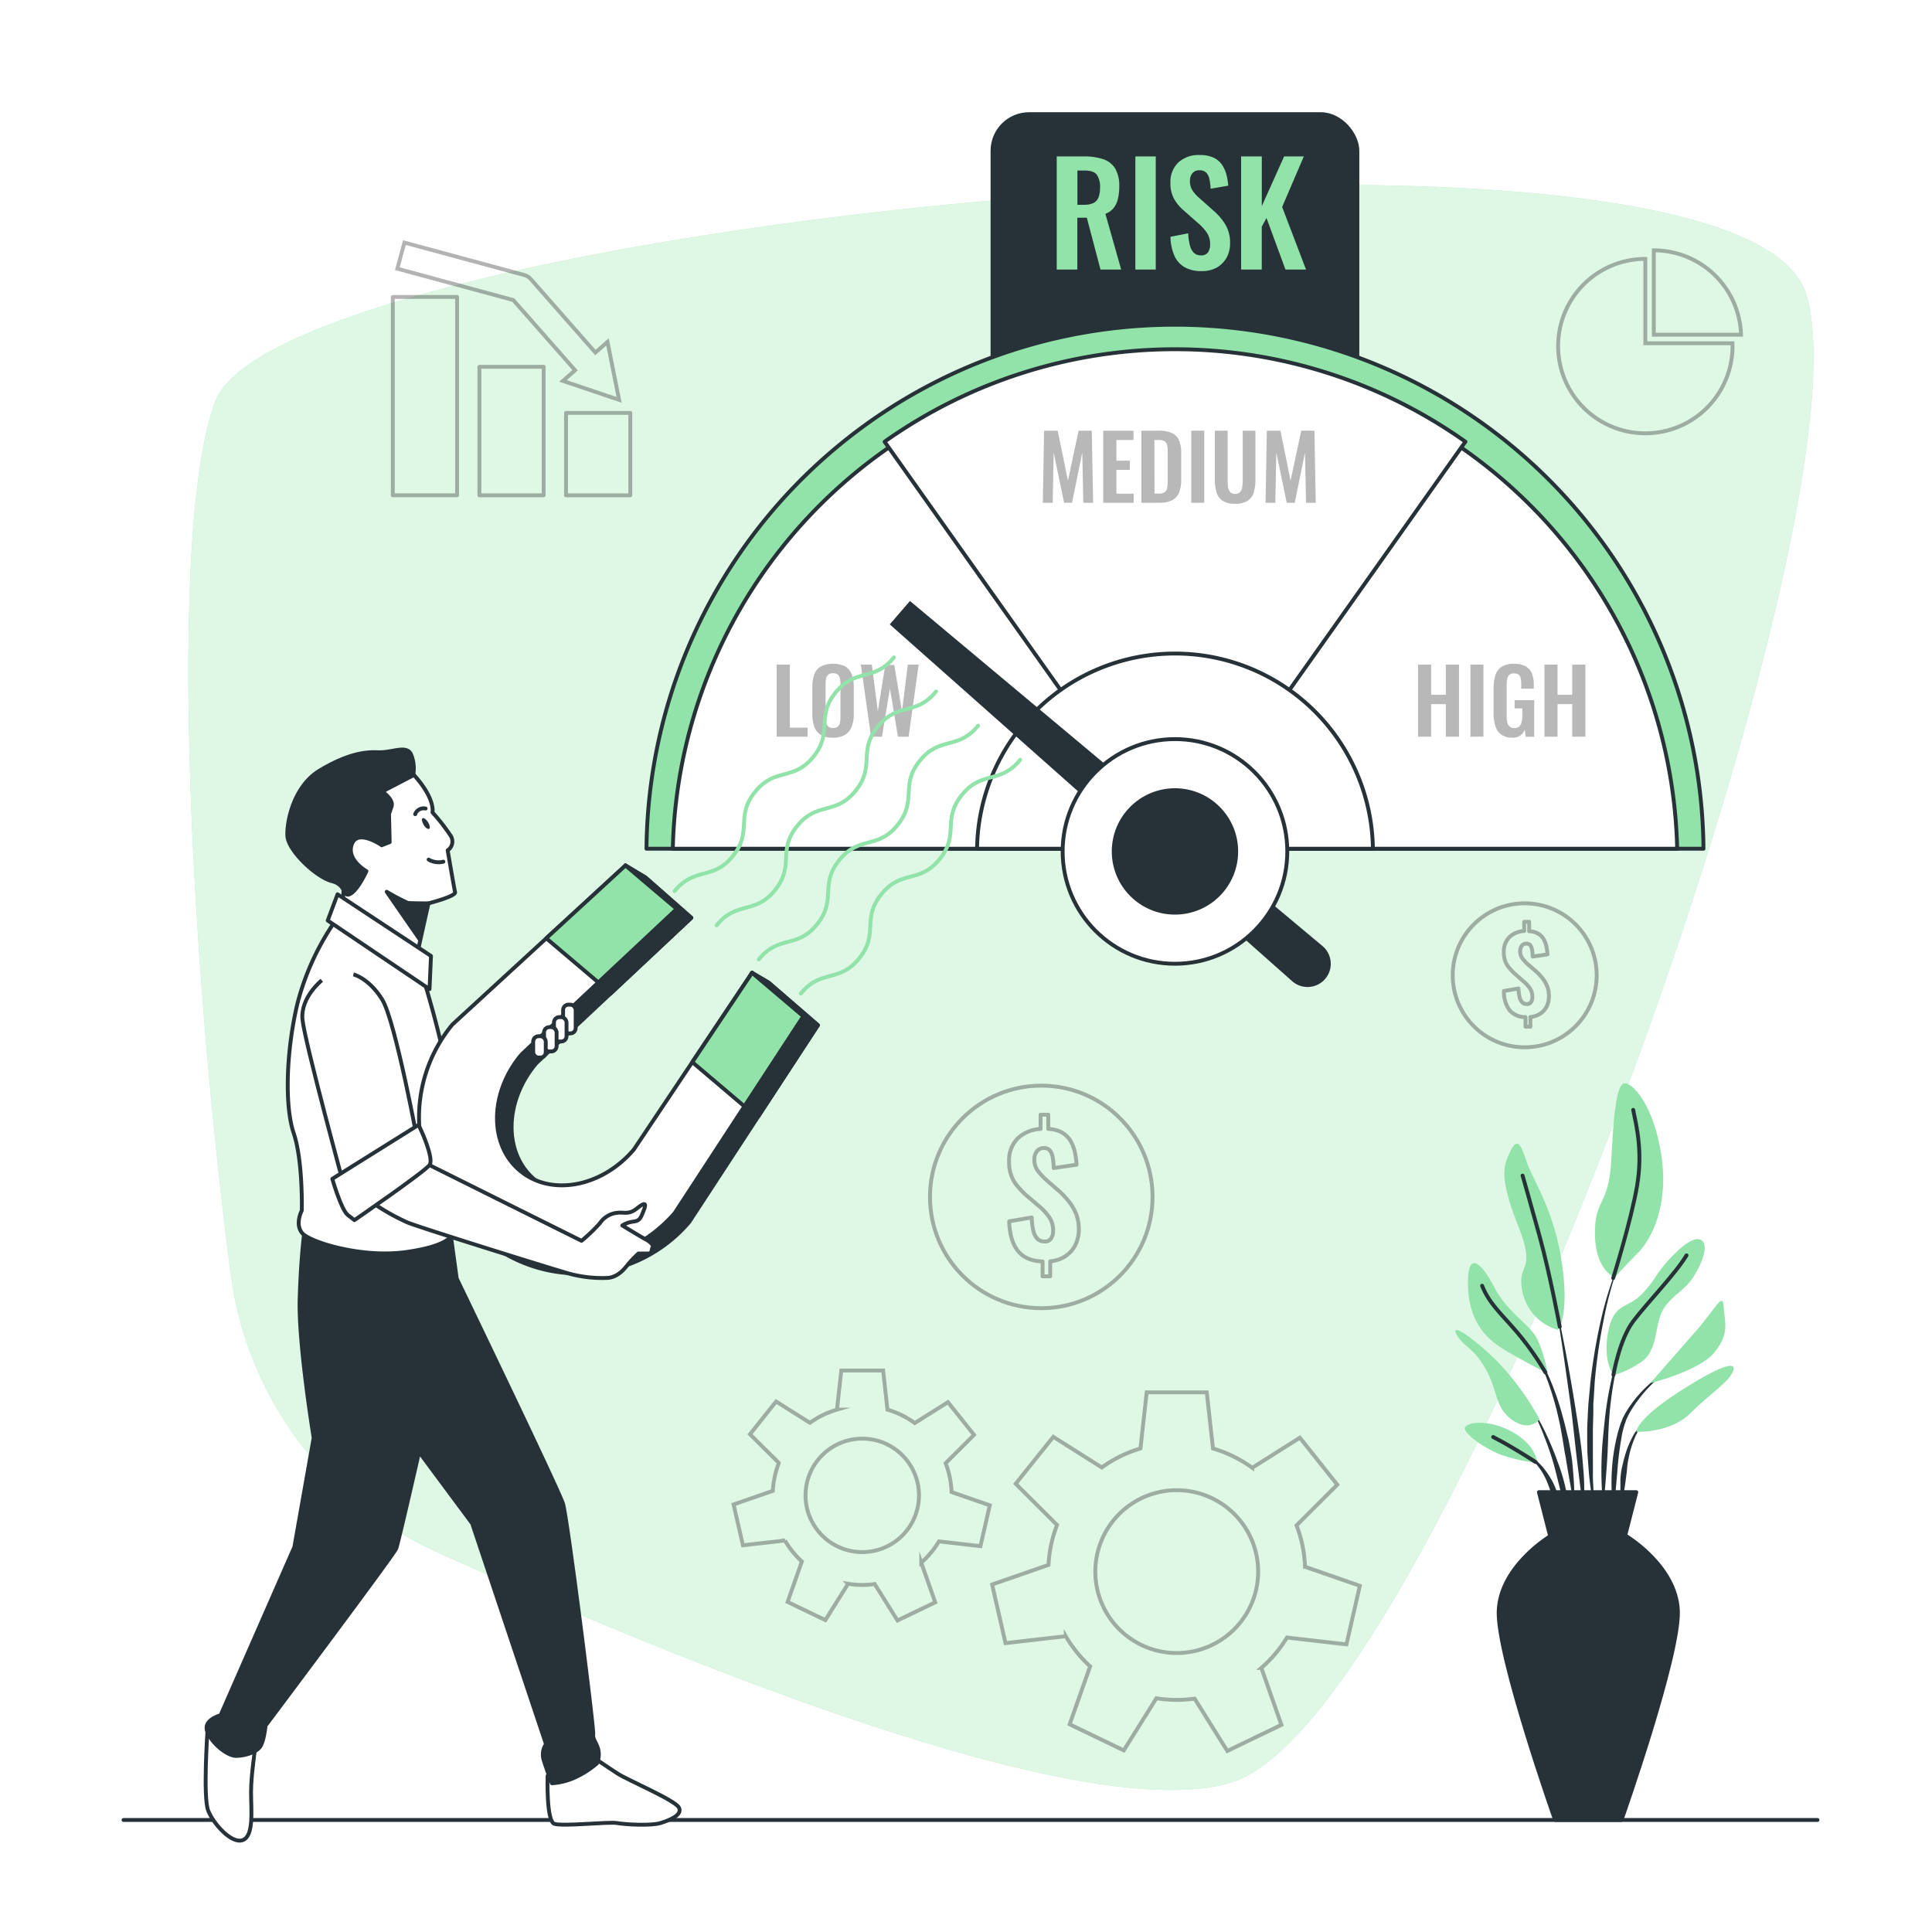 <svg class="animated" id="freepik_stories-risk-management" xmlns="http://www.w3.org/2000/svg" viewBox="0 0 500 500" version="1.1" xmlns:xlink="http://www.w3.org/1999/xlink" xmlns:svgjs="http://svgjs.com/svgjs"><style>svg#freepik_stories-risk-management:not(.animated) .animable {opacity: 0;}svg#freepik_stories-risk-management.animated #freepik--background-simple--inject-3 {animation: 1s 1 forwards cubic-bezier(.36,-0.01,.5,1.38) fadeIn,3s Infinite  linear floating;animation-delay: 0s,1s;}svg#freepik_stories-risk-management.animated #freepik--Plant--inject-3 {animation: 1s 1 forwards cubic-bezier(.36,-0.01,.5,1.38) zoomIn;animation-delay: 0s;}svg#freepik_stories-risk-management.animated #freepik--Gears--inject-3 {animation: 1s 1 forwards cubic-bezier(.36,-0.01,.5,1.38) slideRight;animation-delay: 0s;}svg#freepik_stories-risk-management.animated #freepik--Coins--inject-3 {animation: 1s 1 forwards cubic-bezier(.36,-0.01,.5,1.38) zoomOut;animation-delay: 0s;}svg#freepik_stories-risk-management.animated #freepik--chart-2--inject-3 {animation: 1s 1 forwards cubic-bezier(.36,-0.01,.5,1.38) slideDown;animation-delay: 0s;}svg#freepik_stories-risk-management.animated #freepik--chart-1--inject-3 {animation: 1s 1 forwards cubic-bezier(.36,-0.01,.5,1.38) slideUp;animation-delay: 0s;}svg#freepik_stories-risk-management.animated #freepik--Levels--inject-3 {animation: 1s 1 forwards cubic-bezier(.36,-0.01,.5,1.38) lightSpeedLeft;animation-delay: 0s;}svg#freepik_stories-risk-management.animated #freepik--Lines--inject-3 {animation: 1s 1 forwards cubic-bezier(.36,-0.01,.5,1.38) lightSpeedRight;animation-delay: 0s;}svg#freepik_stories-risk-management.animated #freepik--Floor--inject-3 {animation: 1s 1 forwards cubic-bezier(.36,-0.01,.5,1.38) slideDown;animation-delay: 0s;}svg#freepik_stories-risk-management.animated #freepik--Character--inject-3 {animation: 1s 1 forwards cubic-bezier(.36,-0.01,.5,1.38) slideUp;animation-delay: 0s;}            @keyframes fadeIn {                0% {                    opacity: 0;                }                100% {                    opacity: 1;                }            }                    @keyframes floating {                0% {                    opacity: 1;                    transform: translateY(0px);                }                50% {                    transform: translateY(-10px);                }                100% {                    opacity: 1;                    transform: translateY(0px);                }            }                    @keyframes zoomIn {                0% {                    opacity: 0;                    transform: scale(0.5);                }                100% {                    opacity: 1;                    transform: scale(1);                }            }                    @keyframes slideRight {                0% {                    opacity: 0;                    transform: translateX(30px);                }                100% {                    opacity: 1;                    transform: translateX(0);                }            }                    @keyframes zoomOut {                0% {                    opacity: 0;                    transform: scale(1.5);                }                100% {                    opacity: 1;                    transform: scale(1);                }            }                    @keyframes slideDown {                0% {                    opacity: 0;                    transform: translateY(-30px);                }                100% {                    opacity: 1;                    transform: translateY(0);                }            }                    @keyframes slideUp {                0% {                    opacity: 0;                    transform: translateY(30px);                }                100% {                    opacity: 1;                    transform: inherit;                }            }                    @keyframes lightSpeedLeft {              from {                transform: translate3d(-50%, 0, 0) skewX(20deg);                opacity: 0;              }              60% {                transform: skewX(-10deg);                opacity: 1;              }              80% {                transform: skewX(2deg);              }              to {                opacity: 1;                transform: translate3d(0, 0, 0);              }            }                    @keyframes lightSpeedRight {              from {                transform: translate3d(50%, 0, 0) skewX(-20deg);                opacity: 0;              }              60% {                transform: skewX(10deg);                opacity: 1;              }              80% {                transform: skewX(-2deg);              }              to {                opacity: 1;                transform: translate3d(0, 0, 0);              }            }        </style><g id="freepik--background-simple--inject-3" class="animable animator-active" style="transform-origin: 259.048px 255.545px;"><path d="M59.72,329.7a91.82,91.82,0,0,0,52.91,71.78c60.92,27.58,167.92,71.64,206.16,59.79C373.49,444.33,485.66,132,467.35,75.88S72.48,57.7,55.64,104C42.78,139.38,50.13,256.84,59.72,329.7Z" style="fill: rgb(146, 227, 169); transform-origin: 259.048px 255.545px;" id="elmots8hhgmh" class="animable"></path><g id="eld9lvj9s6rr"><path d="M59.72,329.7a91.82,91.82,0,0,0,52.91,71.78c60.92,27.58,167.92,71.64,206.16,59.79C373.49,444.33,485.66,132,467.35,75.88S72.48,57.7,55.64,104C42.78,139.38,50.13,256.84,59.72,329.7Z" style="fill: rgb(255, 255, 255); opacity: 0.7; transform-origin: 259.048px 255.545px;" class="animable"></path></g></g><g id="freepik--Plant--inject-3" class="animable" style="transform-origin: 412.67px 375.673px;"><path d="M419.34,326.25h0a.09.09,0,0,0,0-.09s-.08,0-.09,0a93.55,93.55,0,0,0-4.92,15.4,145.86,145.86,0,0,0-2.71,16l-.38,4c-.06.67-.13,1.34-.18,2l-.11,2c-.06,1.35-.14,2.7-.18,4.05l0,4.06.05,2c0,.67.08,1.35.12,2,.11,1.35.19,2.7.31,4,.26,2.69.66,5.36,1.08,8a.09.09,0,0,0,.07.06.07.07,0,0,0,.07-.07h0c0-1.35-.06-2.69-.09-4s-.16-2.68-.14-4,0-2.68,0-4l0-2,0-2,0-4,.11-4,0-2c0-.67.08-1.34.12-2l.24-4A143.06,143.06,0,0,1,415,341.74,91.61,91.61,0,0,1,419.34,326.25Z" style="fill: rgb(38, 50, 56); transform-origin: 415.061px 357.945px;" id="eluyf306y73j" class="animable"></path><path d="M419.91,347.26a.07.07,0,0,0,0-.08.06.06,0,0,0-.09,0,94.16,94.16,0,0,0-2.86,10.21,92.39,92.39,0,0,0-1.69,10.49c-.36,3.51-.75,7-.8,10.57a87.34,87.34,0,0,0,.37,10.6.08.08,0,0,0,.15,0c.4-3.52.65-7,.9-10.54s.28-7,.51-10.54a94.55,94.55,0,0,1,1.25-10.45A96.23,96.23,0,0,1,419.91,347.26Z" style="fill: rgb(38, 50, 56); transform-origin: 417.182px 368.131px;" id="elek5rrck84oq" class="animable"></path><path d="M431.56,354.66a.07.07,0,0,0-.1,0,36,36,0,0,0-7.79,6.8,31.94,31.94,0,0,0-3,4.23l-.63,1.18-.49,1.23c-.17.41-.3.83-.43,1.25s-.26.83-.38,1.25a50.69,50.69,0,0,0-1.61,10.28,59.64,59.64,0,0,0,.39,10.35.07.07,0,0,0,.07.06.08.08,0,0,0,.07-.07l.89-10.24a89.07,89.07,0,0,1,1.3-10.1c.09-.42.21-.82.31-1.23a11.16,11.16,0,0,1,.36-1.2l.42-1.19.53-1.12a31.63,31.63,0,0,1,2.79-4.24,35.25,35.25,0,0,1,7.32-7.11h0A.07.07,0,0,0,431.56,354.66Z" style="fill: rgb(38, 50, 56); transform-origin: 424.337px 372.964px;" id="eli5fpzqshzf" class="animable"></path><path d="M425.92,367.82a11.44,11.44,0,0,0-3.54,4.26,24.94,24.94,0,0,0-2,5.22c-.14.44-.25.89-.35,1.35l-.32,1.36a23.56,23.56,0,0,0-.35,2.77c0,.93,0,1.86,0,2.78a25.91,25.91,0,0,0,.36,2.77.09.09,0,0,0,.06.06.08.08,0,0,0,.09-.06,26.36,26.36,0,0,0,.49-2.72c.14-.91.28-1.8.39-2.7s.25-1.78.32-2.68.19-1.8.38-2.68a24.28,24.28,0,0,1,1.52-5.16,11.35,11.35,0,0,1,3-4.45h0a.07.07,0,0,0-.09-.11Z" style="fill: rgb(38, 50, 56); transform-origin: 422.678px 378.102px;" id="elhd9ziayus2e" class="animable"></path><path d="M409.58,378.08c-.38-4.54-1.13-9.05-1.84-13.55s-1.49-9-2.32-13.47-1.74-8.94-2.71-13.39a.06.06,0,0,0-.08-.05s-.06,0-.06.08q1.17,6.72,2.15,13.48t1.9,13.51c.55,4.51,1,9,1.55,13.54l1.67,13.54a.07.07,0,0,0,.06.07.08.08,0,0,0,.08-.07c0-1.14,0-2.28.08-3.43s-.05-2.28-.07-3.42C410,382.63,409.76,380.36,409.58,378.08Z" style="fill: rgb(38, 50, 56); transform-origin: 406.328px 364.728px;" id="elckpt9zl5pgd" class="animable"></path><path d="M406.86,378c-.25-1.8-.58-3.59-.92-5.38L405.3,370c-.21-.88-.41-1.77-.67-2.64A74,74,0,0,0,401.16,357l-.55-1.25-.61-1.22c-.38-.83-.85-1.61-1.29-2.41a20.45,20.45,0,0,0-3.28-4.35.09.09,0,0,0-.1,0,.07.07,0,0,0,0,.1h0a20.1,20.1,0,0,1,3,4.45c.39.81.81,1.6,1.15,2.44L400,356l.48,1.26a74.37,74.37,0,0,1,3,10.35c.41,1.75.69,3.53,1,5.3l.42,2.66c.16.89.35,1.77.47,2.66.29,1.78.61,3.55.92,5.33s.61,3.57,1,5.35a.09.09,0,0,0,.07.06.07.07,0,0,0,.07-.07c0-1.82,0-3.64-.12-5.45S407.05,379.83,406.86,378Z" style="fill: rgb(38, 50, 56); transform-origin: 401.37px 368.362px;" id="elba5jz66czr7" class="animable"></path><path d="M403.09,378.25c-.84-2.39-1.82-4.72-2.88-7a62.59,62.59,0,0,0-3.62-6.64.07.07,0,1,0-.12.07,63.76,63.76,0,0,1,3.09,6.85c.92,2.33,1.76,4.69,2.45,7.08s1.22,4.84,1.86,7.25,1.21,4.83,1.95,7.27a.08.08,0,0,0,.07.05.07.07,0,0,0,.07-.07,36.29,36.29,0,0,0-.7-7.57A47.55,47.55,0,0,0,403.09,378.25Z" style="fill: rgb(38, 50, 56); transform-origin: 401.209px 378.874px;" id="ellubtpnpv6as" class="animable"></path><path d="M402.94,386.2a16.23,16.23,0,0,0-2-4.2,17.52,17.52,0,0,0-2.91-3.62,13.83,13.83,0,0,0-1.85-1.4,7.72,7.72,0,0,0-2.11-1,.07.07,0,0,0-.08,0,.06.06,0,0,0,0,.09h0a10.35,10.35,0,0,1,3.48,2.71,16.08,16.08,0,0,1,2.43,3.68c.69,1.3,1.05,2.75,1.65,4.09.27.69.53,1.39.83,2.08a17.41,17.41,0,0,0,.92,2.1h0a.08.08,0,0,0,.06,0,.08.08,0,0,0,.08-.07,16.31,16.31,0,0,0-.09-2.32C403.28,387.71,403.12,387,402.94,386.2Z" style="fill: rgb(38, 50, 56); transform-origin: 398.709px 383.352px;" id="eltk1tz182xuk" class="animable"></path><path d="M403.22,344.18a13,13,0,0,1-9.18-9.74c-1.72-8,3.83-4.59-1.14-17.2s-3.82-15.48-2.1-19.11,2.67-2.49,4.2,2.29,7.07,12.23,9.17,26.18S403.22,344.18,403.22,344.18Z" style="fill: rgb(146, 227, 169); transform-origin: 397.118px 320.086px;" id="el1a8y1wq8h0l" class="animable"></path><path d="M417.93,330.61s-5-1.71-5.16-11.08,3.63-7.45,4.21-19.11,1.34-19.88,3.44-20.07,7.64,5.74,9.55,18.73-2.48,21.6-6.3,25.42S417.93,330.61,417.93,330.61Z" style="fill: rgb(146, 227, 169); transform-origin: 421.598px 305.478px;" id="el82jfgtar1qi" class="animable"></path><path d="M400.54,355.46s-1.14-6.88-3.44-10.13-7.26-6.12-10.51-12.42-6.88-9.37-6.69-.38,4.21,13.57,9.18,16.62S400.54,355.46,400.54,355.46Z" style="fill: rgb(146, 227, 169); transform-origin: 390.216px 341.187px;" id="ellysq9lmrl2" class="animable"></path><path d="M398.44,367.31A68.89,68.89,0,0,0,387.16,352c-6.68-6.5-12-9.75-10.12-6.5s4.2,3.06,7.45,8.79,2.29,9.94,6.88,13.19S398.44,367.31,398.44,367.31Z" style="fill: rgb(146, 227, 169); transform-origin: 387.549px 356.553px;" id="el601jiax4yhc" class="animable"></path><path d="M397.87,378.58c-.19-.57-.39-4.77-6.88-8.21s-12.62-2.11-11.85-.39,4.78,4.59,8.79,6.31A40.42,40.42,0,0,0,397.87,378.58Z" style="fill: rgb(146, 227, 169); transform-origin: 388.472px 373.402px;" id="els8o8756v5" class="animable"></path><path d="M417.55,355.84s-2.87-3.63-1.34-11.27,5-5.74,8.79-9.75,3.06-4.59,6.88-8.79,7.27-6.5,8.8-4.78-.77,7.07-3.06,10.13-5.93,4.59-7.65,8.41-1,9.94-5.35,12.8S417.55,355.84,417.55,355.84Z" style="fill: rgb(146, 227, 169); transform-origin: 428.468px 338.258px;" id="elg840q4vuupa" class="animable"></path><path d="M427.11,357.94S434,350.11,439,344.38s6.88-10.13,7.07-6.31,1.72,6.88-2.3,11.85S427.11,357.94,427.11,357.94Z" style="fill: rgb(146, 227, 169); transform-origin: 436.811px 347.288px;" id="el2sb3r6tmos3" class="animable"></path><path d="M423.48,370.56s-.2-3.06,10.7-10.13,15.48-8.41,14.33-5.54-5.92,5.73-11.08,10.89S423.48,370.56,423.48,370.56Z" style="fill: rgb(146, 227, 169); transform-origin: 436.081px 362.022px;" id="eltf7701jipk" class="animable"></path><path d="M403.67,343.37s-2.55-13.71-5.23-23.46-4.4-15.67-4.4-15.67" style="fill: none; stroke: rgb(38, 50, 56); stroke-linecap: round; stroke-linejoin: round; transform-origin: 398.855px 323.805px;" id="el57dxw21hy05" class="animable"></path><path d="M417.49,330.76s4.65-14.86,6.18-23.84-.19-15.67-1-19.69" style="fill: none; stroke: rgb(38, 50, 56); stroke-linecap: round; stroke-linejoin: round; transform-origin: 420.886px 308.995px;" id="el8wcm82sabfo" class="animable"></path><path d="M399.94,355.17a72.57,72.57,0,0,0-7-10c-4.21-5-7.46-7.64-9.37-12.42" style="fill: none; stroke: rgb(38, 50, 56); stroke-linecap: round; stroke-linejoin: round; transform-origin: 391.755px 343.96px;" id="elrm7hfodg5z9" class="animable"></path><path d="M417.55,355.84s1.53-9.17,5.16-13.95,10.89-12.23,13.76-17" style="fill: none; stroke: rgb(38, 50, 56); stroke-linecap: round; stroke-linejoin: round; transform-origin: 427.01px 340.365px;" id="elvt1ek01uoyd" class="animable"></path><path d="M397.42,378.38s-6.43-4.19-11-6.48" style="fill: none; stroke: rgb(38, 50, 56); stroke-linecap: round; stroke-linejoin: round; transform-origin: 391.92px 375.14px;" id="elczl1rz9deuj" class="animable"></path><path d="M434.24,416.9c-.43-11.6-13.32-19.33-13.32-19.33H401.18s-12.89,7.73-13.32,19.33S402.46,471,402.46,471h17.18S434.67,428.49,434.24,416.9Z" style="fill: rgb(38, 50, 56); stroke: rgb(38, 50, 56); stroke-linecap: round; stroke-linejoin: round; transform-origin: 411.05px 434.285px;" id="elrow0h6c2wfm" class="animable"></path><polygon points="423.47 386.17 398.27 386.17 401.18 397.57 420.56 397.57 423.47 386.17" style="fill: rgb(38, 50, 56); stroke: rgb(38, 50, 56); stroke-linecap: round; stroke-linejoin: round; transform-origin: 410.87px 391.87px;" id="elza2pzd6ydo" class="animable"></polygon></g><g id="freepik--Gears--inject-3" class="animable" style="transform-origin: 270.885px 403.915px;"><g id="eltj9669mjrxk"><g style="opacity: 0.3; transform-origin: 270.885px 403.915px;" class="animable"><path d="M333.06,423.79l15.4,1.77,3.46-15.16-14.18-4.93a33.07,33.07,0,0,0-2.2-10.71l10.55-10.52-9.69-12.16-12.32,7.78a33.35,33.35,0,0,0-10.16-5l-1.61-14.52H296.76l-1.61,14.52a33.12,33.12,0,0,0-10,4.92l-12.56-7.93L262.86,384l10.71,10.67A32.92,32.92,0,0,0,271.35,405l-14.59,5.07,3.46,15.17,15.6-1.79a33.45,33.45,0,0,0,6.3,7.8l-5.29,15,14,6.75,8.44-13.49a32.91,32.91,0,0,0,9.89.09l8.47,13.54,14-6.75-5.19-14.73A33.25,33.25,0,0,0,333.06,423.79Zm-49.59-17.05a21.07,21.07,0,1,1,21.07,21.06A21.07,21.07,0,0,1,283.47,406.74Z" style="fill: none; stroke: rgb(0, 0, 0); stroke-miterlimit: 10; transform-origin: 304.34px 406.74px;" id="el84gviu6j6m7" class="animable"></path><path d="M243,398.91l10.74,1.23,2.41-10.57-9.89-3.43a23,23,0,0,0-1.53-7.46l7.35-7.33-6.75-8.47-8.59,5.41a22.87,22.87,0,0,0-7.07-3.48l-1.12-10.12H217.73l-1.12,10.12a23,23,0,0,0-7,3.42l-8.75-5.52-6.76,8.47,7.47,7.43a23.1,23.1,0,0,0-1.56,7.22l-10.16,3.53,2.42,10.56,10.87-1.24a23,23,0,0,0,4.38,5.43l-3.69,10.47,9.77,4.7,5.88-9.4a23.17,23.17,0,0,0,3.66.3,24.56,24.56,0,0,0,3.23-.23l5.9,9.43,9.76-4.7-3.61-10.27A23.33,23.33,0,0,0,243,398.91ZM208.47,387a14.68,14.68,0,1,1,14.68,14.68A14.68,14.68,0,0,1,208.47,387Z" style="fill: none; stroke: rgb(0, 0, 0); stroke-miterlimit: 10; transform-origin: 223px 387.035px;" id="el0lmx0i27rni" class="animable"></path></g></g></g><g id="freepik--Coins--inject-3" class="animable" style="transform-origin: 322.889px 290.231px;"><g id="elkvib1873xi"><g style="opacity: 0.3; transform-origin: 269.48px 309.76px;" class="animable"><g id="el7mey90gdb5v"><circle cx="269.48" cy="309.76" r="28.8" style="fill: none; stroke: rgb(0, 0, 0); stroke-linecap: round; stroke-linejoin: round; transform-origin: 269.48px 309.76px; transform: rotate(-45deg);" class="animable"></circle></g><path d="M269.82,330.32v-3.85c-2.85-.11-5-1-6.38-2.73s-2.16-4.26-2.27-7.66l5.83-1a16.93,16.93,0,0,0,.44,3.45,4.2,4.2,0,0,0,1.05,2.07,2.5,2.5,0,0,0,1.82.69,1.86,1.86,0,0,0,1.76-.83,3.74,3.74,0,0,0,.48-1.91,6.12,6.12,0,0,0-1-3.53,14.51,14.51,0,0,0-2.66-2.88l-3.52-3a22.71,22.71,0,0,1-2.15-2.28,9,9,0,0,1-1.51-2.64,9.89,9.89,0,0,1-.56-3.52,8.08,8.08,0,0,1,2.21-6.06,9.23,9.23,0,0,1,5.94-2.47v-3.68h2v3.68a7.75,7.75,0,0,1,3.66,1,6.17,6.17,0,0,1,2.17,2.23,10.65,10.65,0,0,1,1.08,2.94,21.56,21.56,0,0,1,.41,3.08l-5.92.87a18.85,18.85,0,0,0-.25-2.71,4,4,0,0,0-.74-1.84,1.91,1.91,0,0,0-1.66-.62,2.11,2.11,0,0,0-1.76.91,3.36,3.36,0,0,0-.6,1.95,4.83,4.83,0,0,0,.92,3.06,19.37,19.37,0,0,0,2.06,2.23l3.44,3a22.92,22.92,0,0,1,2.52,2.69,12.85,12.85,0,0,1,1.87,3.21,10.94,10.94,0,0,1,.7,4,8.89,8.89,0,0,1-.89,4,7.33,7.33,0,0,1-2.57,2.92,8.29,8.29,0,0,1-3.95,1.33v3.89Z" style="fill: none; stroke: rgb(0, 0, 0); stroke-linecap: round; stroke-linejoin: round; transform-origin: 270.168px 309.405px;" id="ele6hzket8cd" class="animable"></path></g></g><g id="elcgnwmsed9bm"><g style="opacity: 0.3; transform-origin: 394.59px 252.41px;" class="animable"><g id="elz3yf456re9n"><circle cx="394.59" cy="252.41" r="18.63" style="fill: none; stroke: rgb(0, 0, 0); stroke-linecap: round; stroke-linejoin: round; transform-origin: 394.59px 252.41px; transform: rotate(-13.39deg);" class="animable"></circle></g><path d="M394.8,265.71v-2.49a5.33,5.33,0,0,1-4.12-1.76,8.11,8.11,0,0,1-1.47-5l3.77-.64a10.83,10.83,0,0,0,.29,2.24,2.69,2.69,0,0,0,.68,1.33,1.59,1.59,0,0,0,1.18.45,1.18,1.18,0,0,0,1.13-.54,2.39,2.39,0,0,0,.31-1.23,4,4,0,0,0-.63-2.29,9.41,9.41,0,0,0-1.72-1.86l-2.28-2a15.8,15.8,0,0,1-1.39-1.48,6,6,0,0,1-1-1.71,6.49,6.49,0,0,1-.36-2.28,5.27,5.27,0,0,1,1.43-3.92,6,6,0,0,1,3.84-1.59v-2.38h1.29V241a4.87,4.87,0,0,1,2.37.66,3.93,3.93,0,0,1,1.4,1.44,6.64,6.64,0,0,1,.7,1.9,14.49,14.49,0,0,1,.27,2l-3.83.56a12.47,12.47,0,0,0-.16-1.76,2.66,2.66,0,0,0-.48-1.19,1.25,1.25,0,0,0-1.07-.4,1.38,1.38,0,0,0-1.14.59,2.16,2.16,0,0,0-.39,1.26,3.13,3.13,0,0,0,.59,2,12.86,12.86,0,0,0,1.34,1.45l2.22,1.92a15.76,15.76,0,0,1,1.63,1.74,8.45,8.45,0,0,1,1.21,2.08,7.07,7.07,0,0,1,.45,2.61,5.78,5.78,0,0,1-.57,2.58,4.81,4.81,0,0,1-1.66,1.89,5.49,5.49,0,0,1-2.56.86v2.51Z" style="fill: none; stroke: rgb(0, 0, 0); stroke-linecap: round; stroke-linejoin: round; transform-origin: 395.021px 252.135px;" id="elv1azhte9yvo" class="animable"></path></g></g></g><g id="freepik--chart-2--inject-3" class="animable" style="transform-origin: 426.91px 88.465px;"><g id="el5ig62w8n9a"><g style="opacity: 0.3; transform-origin: 426.91px 88.465px;" class="animable"><path d="M448.36,88.84H425.81V67a22.57,22.57,0,1,0,22.57,22.57C448.38,89.34,448.37,89.09,448.36,88.84Z" style="fill: none; stroke: rgb(0, 0, 0); stroke-miterlimit: 10; transform-origin: 425.81px 89.57px;" id="el8jurr7frnw" class="animable"></path><path d="M450.58,86.62H428V64.79A22.56,22.56,0,0,1,450.58,86.62Z" style="fill: none; stroke: rgb(0, 0, 0); stroke-miterlimit: 10; transform-origin: 439.29px 75.705px;" id="elxx2juv7m2pl" class="animable"></path></g></g></g><g id="freepik--chart-1--inject-3" class="animable" style="transform-origin: 132.39px 95.485px;"><g id="elxhs85n7j28"><g style="opacity: 0.3; transform-origin: 132.39px 95.485px;" class="animable"><rect x="101.66" y="76.85" width="16.63" height="51.33" style="fill: none; stroke: rgb(0, 0, 0); stroke-linecap: round; stroke-linejoin: round; transform-origin: 109.975px 102.515px;" id="elymepw5udtm8" class="animable"></rect><rect x="124.07" y="94.93" width="16.63" height="33.26" style="fill: none; stroke: rgb(0, 0, 0); stroke-linecap: round; stroke-linejoin: round; transform-origin: 132.385px 111.56px;" id="elply9s21khu9" class="animable"></rect><rect x="146.49" y="106.86" width="16.63" height="21.33" style="fill: none; stroke: rgb(0, 0, 0); stroke-linecap: round; stroke-linejoin: round; transform-origin: 154.805px 117.525px;" id="elnk3dgoxdcqj" class="animable"></rect><path d="M160.22,103.48l-3-15-3.13,2.76-16.72-19a3.43,3.43,0,0,0-1.71-1.07l-31-8.39-1.83,6.75,30,8.12,16,18.17-3.14,2.76Z" style="fill: none; stroke: rgb(0, 0, 0); stroke-miterlimit: 10; transform-origin: 131.525px 83.13px;" id="el39k98zvxvbt" class="animable"></path></g></g></g><g id="freepik--Levels--inject-3" class="animable" style="transform-origin: 304.085px 142.238px;"><rect x="256.36" y="29.04" width="95.43" height="93.99" rx="9.98" style="fill: rgb(38, 50, 56); transform-origin: 304.075px 76.035px;" id="elj9x562hgheq" class="animable"></rect><path d="M440.86,219.65H167.31a136.78,136.78,0,0,1,273.55,0Z" style="fill: rgb(146, 227, 169); stroke: rgb(38, 50, 56); stroke-linejoin: round; transform-origin: 304.085px 151.845px;" id="el303c3zyb1ea" class="animable"></path><path d="M434.05,219.65H174.12a130,130,0,0,1,259.93,0Z" style="fill: rgb(255, 255, 255); stroke: rgb(38, 50, 56); stroke-linejoin: round; transform-origin: 304.085px 156.158px;" id="el6gsufimmytt" class="animable"></path><path d="M379.25,114.3,304.59,219.65l-.5.7-.5-.7L228.93,114.31a130,130,0,0,1,150.32,0Z" style="fill: rgb(255, 255, 255); stroke: rgb(38, 50, 56); stroke-linejoin: round; transform-origin: 304.09px 155.365px;" id="elzwknjq4d0g" class="animable"></path><path d="M355.31,219.65H252.86a51.23,51.23,0,0,1,102.45,0Z" style="fill: rgb(255, 255, 255); stroke: rgb(38, 50, 56); stroke-linejoin: round; transform-origin: 304.085px 194.393px;" id="elja85n4btj1" class="animable"></path><path d="M342.94,253.35h0a6,6,0,0,1-8.5.6L230.27,161.59l5.23-6.06,106.78,89.32A6,6,0,0,1,342.94,253.35Z" style="fill: rgb(38, 50, 56); transform-origin: 287.335px 205.483px;" id="el0edli9mjbcbn" class="animable"></path><circle cx="304.08" cy="220.35" r="29.07" style="fill: rgb(255, 255, 255); stroke: rgb(38, 50, 56); stroke-linejoin: round; transform-origin: 304.08px 220.35px;" id="elu13d9l1qa09" class="animable"></circle><circle cx="304.08" cy="220.35" r="15.85" style="fill: rgb(38, 50, 56); stroke: rgb(38, 50, 56); stroke-linejoin: round; transform-origin: 304.08px 220.35px;" id="elkfpv658eyt" class="animable"></circle><g id="el6uy7gqez1zv"><g style="opacity: 0.28; transform-origin: 219.375px 181.344px;" class="animable"><path d="M201,190.65V172h3.41v16.31H209v2.34Z" id="elarom2n5v8fe" class="animable" style="transform-origin: 205px 181.325px;"></path><path d="M215.57,190.91a5.87,5.87,0,0,1-3.15-.74,4.07,4.07,0,0,1-1.69-2.12,9.69,9.69,0,0,1-.5-3.27v-7a9.41,9.41,0,0,1,.5-3.23,3.93,3.93,0,0,1,1.69-2.06,7.34,7.34,0,0,1,6.34,0,4,4,0,0,1,1.68,2.06,8.93,8.93,0,0,1,.52,3.23v7a9,9,0,0,1-.52,3.23,4.18,4.18,0,0,1-1.68,2.12A5.84,5.84,0,0,1,215.57,190.91Zm0-2.51a1.81,1.81,0,0,0,1.26-.37,1.9,1.9,0,0,0,.54-1,6.88,6.88,0,0,0,.14-1.41V177a6.57,6.57,0,0,0-.14-1.4,1.81,1.81,0,0,0-.54-1,1.86,1.86,0,0,0-1.26-.36,1.81,1.81,0,0,0-1.22.36,1.7,1.7,0,0,0-.55,1,6.57,6.57,0,0,0-.14,1.4v8.59a6.9,6.9,0,0,0,.13,1.41,1.72,1.72,0,0,0,.54,1A1.79,1.79,0,0,0,215.57,188.4Z" id="elucfhkj5wikp" class="animable" style="transform-origin: 215.595px 181.344px;"></path><path d="M225.43,190.65,222.78,172h2.85l1.55,12.09,1.93-12h2.33l2,12L234.94,172h2.81l-2.6,18.65h-2.77l-2.07-12.5-2.05,12.5Z" id="elprcbcuntir" class="animable" style="transform-origin: 230.265px 181.325px;"></path></g></g><g id="elmkvykkow5f"><g style="opacity: 0.28; transform-origin: 388.65px 181.349px;" class="animable"><path d="M367,190.65V172h3.38v7.81h3.8V172h3.41v18.65h-3.41v-8.42h-3.8v8.42Z" id="elac33d1x093v" class="animable" style="transform-origin: 372.295px 181.325px;"></path><path d="M380.55,190.65V172h3.36v18.65Z" id="elpsx7pfjkjd" class="animable" style="transform-origin: 382.23px 181.325px;"></path><path d="M391.46,190.91a4.91,4.91,0,0,1-2.92-.78A4.4,4.4,0,0,1,387,187.9a11.06,11.06,0,0,1-.47-3.39v-6.27a11.67,11.67,0,0,1,.46-3.45,4,4,0,0,1,1.63-2.22,5.68,5.68,0,0,1,3.21-.78,6.13,6.13,0,0,1,3,.65,3.71,3.71,0,0,1,1.62,1.85,7.79,7.79,0,0,1,.5,2.94v1h-3.25v-1.06a7.73,7.73,0,0,0-.13-1.55,1.7,1.7,0,0,0-.5-1,1.88,1.88,0,0,0-1.23-.33,1.72,1.72,0,0,0-1.31.44,2.14,2.14,0,0,0-.5,1.15,10.84,10.84,0,0,0-.11,1.57v7.8a7.43,7.43,0,0,0,.17,1.68,2,2,0,0,0,.59,1.1,1.89,1.89,0,0,0,1.25.38,1.74,1.74,0,0,0,1.26-.42,2.13,2.13,0,0,0,.61-1.15,7.42,7.42,0,0,0,.18-1.75v-1.75h-2v-2.14h5.07v9.46h-2.19l-.25-1.84a3.55,3.55,0,0,1-1.12,1.51A3.23,3.23,0,0,1,391.46,190.91Z" id="elp9pq0l1jxja" class="animable" style="transform-origin: 391.789px 181.349px;"></path><path d="M399.71,190.65V172h3.38v7.81h3.8V172h3.41v18.65h-3.41v-8.42h-3.8v8.42Z" id="elcgm3f8ywnp" class="animable" style="transform-origin: 405.005px 181.325px;"></path></g></g><g id="elj9y68pqu13"><g style="opacity: 0.28; transform-origin: 305.2px 120.916px;" class="animable"><path d="M269.88,130.12l.33-18.66h3.52l2.65,12.92,2.76-12.92h3.41l.35,18.66h-2.54l-.27-13-2.65,13h-2.05l-2.7-13-.25,13Z" id="elknmitxhf6j" class="animable" style="transform-origin: 276.39px 120.79px;"></path><path d="M285.52,130.12V111.46h7.83v2.4h-4.42v5.37h3.48v2.37h-3.48v6.17h4.47v2.35Z" id="elrbadgxmk8sl" class="animable" style="transform-origin: 289.46px 120.79px;"></path><path d="M295.38,130.12V111.46h4.4a8.15,8.15,0,0,1,3.55.63,3.58,3.58,0,0,1,1.82,1.91,8.53,8.53,0,0,1,.54,3.27v6.81a9.14,9.14,0,0,1-.54,3.38,3.78,3.78,0,0,1-1.79,2,7.51,7.51,0,0,1-3.45.66Zm3.41-2.37h1a2.61,2.61,0,0,0,1.68-.42,1.83,1.83,0,0,0,.63-1.21,15.08,15.08,0,0,0,.11-1.94V117a8.16,8.16,0,0,0-.16-1.82,1.59,1.59,0,0,0-.67-1,3.2,3.2,0,0,0-1.63-.32h-1Z" id="els8jw8qjcdnp" class="animable" style="transform-origin: 300.537px 120.79px;"></path><path d="M308.3,130.12V111.46h3.36v18.66Z" id="elgfklm6zro9i" class="animable" style="transform-origin: 309.98px 120.79px;"></path><path d="M319.65,130.37a5.77,5.77,0,0,1-3.22-.76,3.86,3.86,0,0,1-1.59-2.16,11.48,11.48,0,0,1-.44-3.37V111.46h3.32v13a10.66,10.66,0,0,0,.11,1.64,2.39,2.39,0,0,0,.54,1.25,1.66,1.66,0,0,0,1.28.47,1.64,1.64,0,0,0,1.3-.47,2.47,2.47,0,0,0,.53-1.25,9.48,9.48,0,0,0,.13-1.64v-13h3.29v12.62a11.48,11.48,0,0,1-.44,3.37,3.87,3.87,0,0,1-1.57,2.16A5.79,5.79,0,0,1,319.65,130.37Z" id="eln0o6bfetyxp" class="animable" style="transform-origin: 319.65px 120.92px;"></path><path d="M327.53,130.12l.32-18.66h3.52L334,124.38l2.76-12.92h3.41l.35,18.66H338l-.27-13-2.65,13H333l-2.69-13-.26,13Z" id="el4jbmbrbr44h" class="animable" style="transform-origin: 334.025px 120.79px;"></path></g></g><path d="M273.48,69.76V40.48h7a15.45,15.45,0,0,1,5,.71,5.76,5.76,0,0,1,3.11,2.4,8.67,8.67,0,0,1,1.07,4.63,14,14,0,0,1-.33,3.18,6,6,0,0,1-1.1,2.4,5,5,0,0,1-2.15,1.54l4.08,14.42h-5.35l-3.54-13.41h-2.46V69.76ZM278.83,53h1.66a5.7,5.7,0,0,0,2.48-.45,2.69,2.69,0,0,0,1.32-1.45,7,7,0,0,0,.4-2.55,5.51,5.51,0,0,0-.82-3.31c-.54-.73-1.57-1.1-3.09-1.1h-1.95Z" style="fill: rgb(146, 227, 169); transform-origin: 281.82px 55.118px;" id="el21hqqjajrr2" class="animable"></path><path d="M293.83,69.76V40.48h5.28V69.76Z" style="fill: rgb(146, 227, 169); transform-origin: 296.47px 55.12px;" id="elq9dilj7m8hk" class="animable"></path><path d="M311,70.16a8.62,8.62,0,0,1-4.41-1,6.47,6.47,0,0,1-2.67-3,12.74,12.74,0,0,1-1-4.88l4.59-.9a13.67,13.67,0,0,0,.41,3,4.37,4.37,0,0,0,1,2,2.52,2.52,0,0,0,1.86.71,2.11,2.11,0,0,0,1.85-.78,3.37,3.37,0,0,0,.54-2,5.3,5.3,0,0,0-.87-3.14A13.71,13.71,0,0,0,310,57.69l-3.69-3.26a11,11,0,0,1-2.48-3,8.24,8.24,0,0,1-.92-4.06A6.93,6.93,0,0,1,305,42a7.76,7.76,0,0,1,5.53-1.88,8.24,8.24,0,0,1,3.43.63,5.46,5.46,0,0,1,2.19,1.75,8.11,8.11,0,0,1,1.21,2.55,15.24,15.24,0,0,1,.5,3l-4.55.79a15.27,15.27,0,0,0-.31-2.45,3.32,3.32,0,0,0-.83-1.7,2.33,2.33,0,0,0-1.75-.62,2.21,2.21,0,0,0-1.83.78,3,3,0,0,0-.63,1.93,4.41,4.41,0,0,0,.61,2.44,9.23,9.23,0,0,0,1.78,2L314,54.47A15.33,15.33,0,0,1,317.06,58,9.15,9.15,0,0,1,318.34,63a7.49,7.49,0,0,1-.92,3.72,6.7,6.7,0,0,1-2.57,2.55A7.8,7.8,0,0,1,311,70.16Z" style="fill: rgb(146, 227, 169); transform-origin: 310.622px 55.137px;" id="el1isoui8y1v1" class="animable"></path><path d="M321.2,69.76V40.48h5.35V53.35l5.78-12.87h5.1l-5.61,13.09L338,69.76h-5.32l-4.91-13.34-1.23,2.24v11.1Z" style="fill: rgb(146, 227, 169); transform-origin: 329.6px 55.12px;" id="el2zho9282sxp" class="animable"></path></g><g id="freepik--Lines--inject-3" class="animable" style="transform-origin: 219.305px 213.63px;"><path d="M174.58,230.63c5.21-6.42,9.87-2.65,15.08-9.07s.55-10.21,5.76-16.64,9.87-2.64,15.08-9.07.55-10.21,5.76-16.64,9.88-2.65,15.09-9.08" style="fill: none; stroke: rgb(146, 227, 169); stroke-linecap: round; stroke-linejoin: round; transform-origin: 202.965px 200.38px;" id="elg7xaf9vi4s6" class="animable"></path><path d="M185.47,239.46c5.21-6.42,9.87-2.64,15.08-9.07s.55-10.21,5.76-16.63,9.87-2.65,15.09-9.08.55-10.21,5.76-16.64,9.87-2.65,15.08-9.08" style="fill: none; stroke: rgb(146, 227, 169); stroke-linecap: round; stroke-linejoin: round; transform-origin: 213.855px 209.21px;" id="eljfrz2gy9o4" class="animable"></path><path d="M196.37,248.29c5.21-6.42,9.87-2.64,15.08-9.07s.55-10.2,5.76-16.63,9.87-2.65,15.08-9.08.55-10.21,5.76-16.64,9.87-2.65,15.09-9.07" style="fill: none; stroke: rgb(146, 227, 169); stroke-linecap: round; stroke-linejoin: round; transform-origin: 224.755px 218.045px;" id="eln5nmup1kwag" class="animable"></path><path d="M207.26,257.13c5.21-6.43,9.87-2.65,15.08-9.08s.55-10.2,5.76-16.63,9.87-2.65,15.08-9.08.55-10.2,5.77-16.63,9.87-2.65,15.08-9.08" style="fill: none; stroke: rgb(146, 227, 169); stroke-linecap: round; stroke-linejoin: round; transform-origin: 235.645px 226.88px;" id="el0iqdm86xytlu" class="animable"></path></g><g id="freepik--Floor--inject-3" class="animable" style="transform-origin: 251.17px 471.01px;"><line x1="31.97" y1="471.01" x2="470.37" y2="471.01" style="fill: none; stroke: rgb(38, 50, 56); stroke-linecap: round; stroke-linejoin: round; transform-origin: 251.17px 471.01px;" id="el4avxqx9kb0k" class="animable"></line></g><g id="freepik--Character--inject-3" class="animable" style="transform-origin: 132.45px 335.171px;"><path d="M53.68,448.12s-1.15,17,.19,20.44,6.11,8.78,9,7.64,2.1-7.84,2.1-12.42,1.15-11.46,1.15-12.6S53.68,448.12,53.68,448.12Z" style="fill: rgb(255, 255, 255); stroke: rgb(38, 50, 56); stroke-linejoin: round; transform-origin: 59.67px 462.238px;" id="ellimbl58q3tb" class="animable"></path><path d="M141.72,459.58s-.38,11.65,1.72,12.41,14.13-.57,16.23-.19,8.79.77,11.27,0,5.73-2.1,4.77-4-13.17-7.06-15.85-8.78-7.45-5-7.45-5Z" style="fill: rgb(255, 255, 255); stroke: rgb(38, 50, 56); stroke-linejoin: round; transform-origin: 158.788px 463.132px;" id="elim7g2a95xtr" class="animable"></path><path d="M78.89,317.87s-1,6.69-1.34,18.34,3.63,35.9,3.63,35.9l-5,28.27-19.1,43.54s-4.58,1.15-3.43,4.2,5.15,6.3,7.44,6.3,5.35-.95,6.31-2.48,1.33-5.35,1.33-5.35,33.23-44.3,33.81-45.83,5.92-25,5.92-25l13.75,18.52,19.1,57.11a4.82,4.82,0,0,0-.58,4.2c.77,2.48,2.1,5.92,2.1,5.92a17.26,17.26,0,0,0,5.16-1.15,23.57,23.57,0,0,0,6.49-4,5.76,5.76,0,0,0,.39-3.43c-.39-1.91-1.53-2.68-1.34-4.21s-6.69-55.95-7.83-59.58-27.5-58.25-27.5-58.25l-1.91-13.94A62.3,62.3,0,0,1,78.89,317.87Z" style="fill: rgb(38, 50, 56); stroke: rgb(38, 50, 56); stroke-linejoin: round; transform-origin: 104.22px 389.23px;" id="elu4o0g3nmgb" class="animable"></path><path d="M105.63,199S98.09,196,92,197.57,76.4,207.5,77.09,212.42,89,228.09,89,228.09l-.43,9.82,19.53,8.43,2.78-12.55s7.17-1.83,6.9-2.9-1.92-10.83-1.92-10.83a2.73,2.73,0,0,0,.71-3.86,49.91,49.91,0,0,0-4.64-5.94S112.89,206.19,105.63,199Z" style="fill: rgb(255, 255, 255); stroke: rgb(38, 50, 56); stroke-linecap: round; stroke-linejoin: round; transform-origin: 97.421px 221.728px;" id="el4wdkwjettr" class="animable"></path><path d="M110.86,233.79s-4.59,0-5.35-.13a57.3,57.3,0,0,1-5.43-2.87L108.53,243Z" style="fill: rgb(38, 50, 56); stroke: rgb(38, 50, 56); stroke-linecap: round; stroke-linejoin: round; transform-origin: 105.47px 236.895px;" id="elopbp80w6e0h" class="animable"></path><path d="M110.77,212.77c.48.76.62,1.53.31,1.72s-1-.25-1.43-1-.62-1.52-.31-1.72S110.29,212,110.77,212.77Z" style="fill: rgb(38, 50, 56); transform-origin: 110.216px 213.128px;" id="elik2xyr7w4jf" class="animable"></path><path d="M110.15,209.25a2.34,2.34,0,0,0-2.7,1.45" style="fill: none; stroke: rgb(38, 50, 56); stroke-linecap: round; stroke-linejoin: round; transform-origin: 108.8px 209.947px;" id="eli8mjjmc70lr" class="animable"></path><path d="M114.74,223a5.09,5.09,0,0,1-3.81-.54" style="fill: none; stroke: rgb(38, 50, 56); stroke-linecap: round; stroke-linejoin: round; transform-origin: 112.835px 222.807px;" id="el0qg026eyw9gi" class="animable"></path><path d="M106.92,200.68l-8,4.17s3.07,2.05,2.41,3.91l-.65,1.87.17,7.31-2.06.81s-6.21-4.35-7.72-.29,3.76,7,3.76,7-2.17,4.8-4.16,5.87-.87-2.32-4.8-3.3-11.35-7.86-11.51-11.78,1.8-12.91,8.43-16.87S94,194.5,97.75,194.68s7.42-2,8.63.56A9.31,9.31,0,0,1,106.92,200.68Z" style="fill: rgb(38, 50, 56); stroke: rgb(38, 50, 56); stroke-linecap: round; stroke-linejoin: round; transform-origin: 90.727px 212.761px;" id="elfm9d201isf" class="animable"></path><path d="M87.1,237.85A67.05,67.05,0,0,0,77,259.62c-2.87,12-3.44,26.36-1,33.61s2.1,20.06,2.1,20.06-1.91,3.63.19,5.92,15.47,6.49,27.12,4.77,12-4.58,12.61-6.49.38-27.88-2.1-39.53A276.77,276.77,0,0,0,108.87,251C107.15,245.87,87.1,237.85,87.1,237.85Z" style="fill: rgb(255, 255, 255); stroke: rgb(38, 50, 56); stroke-linejoin: round; transform-origin: 96.385px 281.117px;" id="elfmgacucy8kr" class="animable"></path><polygon points="87.35 231.44 111.54 247.4 111.16 255.99 84.81 238.23 87.35 231.44" style="fill: rgb(255, 255, 255); stroke: rgb(38, 50, 56); stroke-linejoin: round; transform-origin: 98.175px 243.715px;" id="el8afnvkqvyz3" class="animable"></polygon><path d="M211.68,265.32l-12.73-11-4.32-2.55-26.8,48c-8.31,9.8-21.54,12.23-29.56,5.43s-7.78-20.25.53-30.05l40.12-37.64L167.07,227.1l-5.2-3.12-41,43.47a37.71,37.71,0,1,0,57.52,48.79Z" style="fill: rgb(38, 50, 56); stroke: rgb(38, 50, 56); stroke-linejoin: round; transform-origin: 161.794px 276.774px;" id="eltj12d3edii" class="animable"></path><polygon points="198.95 254.31 194.63 251.76 180.83 276.5 192.65 286.32 196.28 288.87 211.68 265.32 198.95 254.31" style="fill: rgb(38, 50, 56); stroke: rgb(38, 50, 56); stroke-linecap: round; stroke-linejoin: round; transform-origin: 196.255px 270.315px;" id="elyaprfs3k2nd" class="animable"></polygon><polygon points="154.85 254.25 157.96 257.2 178.92 237.54 167.07 227.1 161.87 223.98 148.45 238.21 154.85 254.25" style="fill: rgb(38, 50, 56); stroke: rgb(38, 50, 56); stroke-linecap: round; stroke-linejoin: round; transform-origin: 163.685px 240.59px;" id="eldkhhoofyvst" class="animable"></polygon><path d="M207.89,263l-13.26-11.25-30.58,45.73c-8.31,9.8-21.55,12.23-29.57,5.43s-7.78-20.26.53-30.06l40.13-37.63L161.87,224l-44.8,41.16a37.72,37.72,0,0,0,57.53,48.79Z" style="fill: rgb(255, 255, 255); stroke: rgb(38, 50, 56); stroke-linejoin: round; transform-origin: 158.167px 275.444px;" id="elds82qf7bvfq" class="animable"></path><polygon points="192.65 286.32 207.89 263.01 194.63 251.76 179.17 274.88 192.65 286.32" style="fill: rgb(146, 227, 169); stroke: rgb(38, 50, 56); stroke-linejoin: round; transform-origin: 193.53px 269.04px;" id="el4dnva7d5kic" class="animable"></polygon><polygon points="154.85 254.25 175.14 235.23 161.87 223.98 141.37 242.82 154.85 254.25" style="fill: rgb(146, 227, 169); stroke: rgb(38, 50, 56); stroke-linejoin: round; transform-origin: 158.255px 239.115px;" id="elgkf6m38qzse" class="animable"></polygon><path d="M109.06,300.49l41.44,20.63a42.64,42.64,0,0,0,4.78-4.59,6.17,6.17,0,0,1,4.58-2.67c1.72-.19,2.87.57,5-1.14s2.48-1.34,1.72.57-1,2.67-2.68,2.86a6.9,6.9,0,0,0-2.86,1s5,3.05,6.11,3.63,2.1,1.52,1.72,2.1,0,1.52-1.15,1.52h-2.48a28.34,28.34,0,0,0-3.06,3.25c-1.52,1.91-3.05,2.87-4.77,3.06a32.47,32.47,0,0,1-10.31-1.15c-4-1.14-37.25-11.46-41.64-13.18a56.58,56.58,0,0,1-9.93-5.73Z" style="fill: rgb(255, 255, 255); stroke: rgb(38, 50, 56); stroke-linejoin: round; transform-origin: 132.241px 315.62px;" id="elxmxgcr5t2l" class="animable"></path><path d="M83.28,253.7s-5.54,4.39-5,10.12,11.08,44.31,11.08,44.31l18.91-11.65s-5.92-32.27-9.36-37.81-7.45-6.5-7.45-6.5" style="fill: rgb(255, 255, 255); stroke: rgb(38, 50, 56); stroke-linejoin: round; transform-origin: 93.257px 280.15px;" id="elmk2anujqiiq" class="animable"></path><path d="M108.3,291.13,86,305.08s2.29,8,4,9.35l1.72,1.34s18.34-12.6,19.48-14.32S108.87,292.09,108.3,291.13Z" style="fill: rgb(255, 255, 255); stroke: rgb(38, 50, 56); stroke-linejoin: round; transform-origin: 98.714px 303.45px;" id="eloxvk90gzir" class="animable"></path><g id="elc8isz8nk0ug"><rect x="145.73" y="260" width="3.25" height="7.45" rx="1.38" style="fill: rgb(255, 255, 255); stroke: rgb(38, 50, 56); stroke-linejoin: round; transform-origin: 147.355px 263.725px; transform: rotate(-41.06deg);" class="animable"></rect></g><g id="elhptg1dgv5qe"><rect x="143.37" y="263.23" width="3.25" height="6.31" rx="1.38" style="fill: rgb(255, 255, 255); stroke: rgb(38, 50, 56); stroke-linejoin: round; transform-origin: 144.995px 266.385px; transform: rotate(-41.06deg);" class="animable"></rect></g><g id="elxevq1hmpy7"><rect x="140.8" y="265.81" width="3.25" height="6.31" rx="1.38" style="fill: rgb(255, 255, 255); stroke: rgb(38, 50, 56); stroke-linejoin: round; transform-origin: 142.425px 268.965px; transform: rotate(-41.06deg);" class="animable"></rect></g><g id="el8sidsetvj55"><rect x="137.99" y="268.17" width="3.25" height="5.52" rx="1.38" style="fill: rgb(255, 255, 255); stroke: rgb(38, 50, 56); stroke-linejoin: round; transform-origin: 139.615px 270.93px; transform: rotate(-41.06deg);" class="animable"></rect></g></g><defs>     <filter id="active" height="200%">         <feMorphology in="SourceAlpha" result="DILATED" operator="dilate" radius="2"></feMorphology>                <feFlood flood-color="#32DFEC" flood-opacity="1" result="PINK"></feFlood>        <feComposite in="PINK" in2="DILATED" operator="in" result="OUTLINE"></feComposite>        <feMerge>            <feMergeNode in="OUTLINE"></feMergeNode>            <feMergeNode in="SourceGraphic"></feMergeNode>        </feMerge>    </filter>    <filter id="hover" height="200%">        <feMorphology in="SourceAlpha" result="DILATED" operator="dilate" radius="2"></feMorphology>                <feFlood flood-color="#ff0000" flood-opacity="0.5" result="PINK"></feFlood>        <feComposite in="PINK" in2="DILATED" operator="in" result="OUTLINE"></feComposite>        <feMerge>            <feMergeNode in="OUTLINE"></feMergeNode>            <feMergeNode in="SourceGraphic"></feMergeNode>        </feMerge>            <feColorMatrix type="matrix" values="0   0   0   0   0                0   1   0   0   0                0   0   0   0   0                0   0   0   1   0 "></feColorMatrix>    </filter></defs></svg>